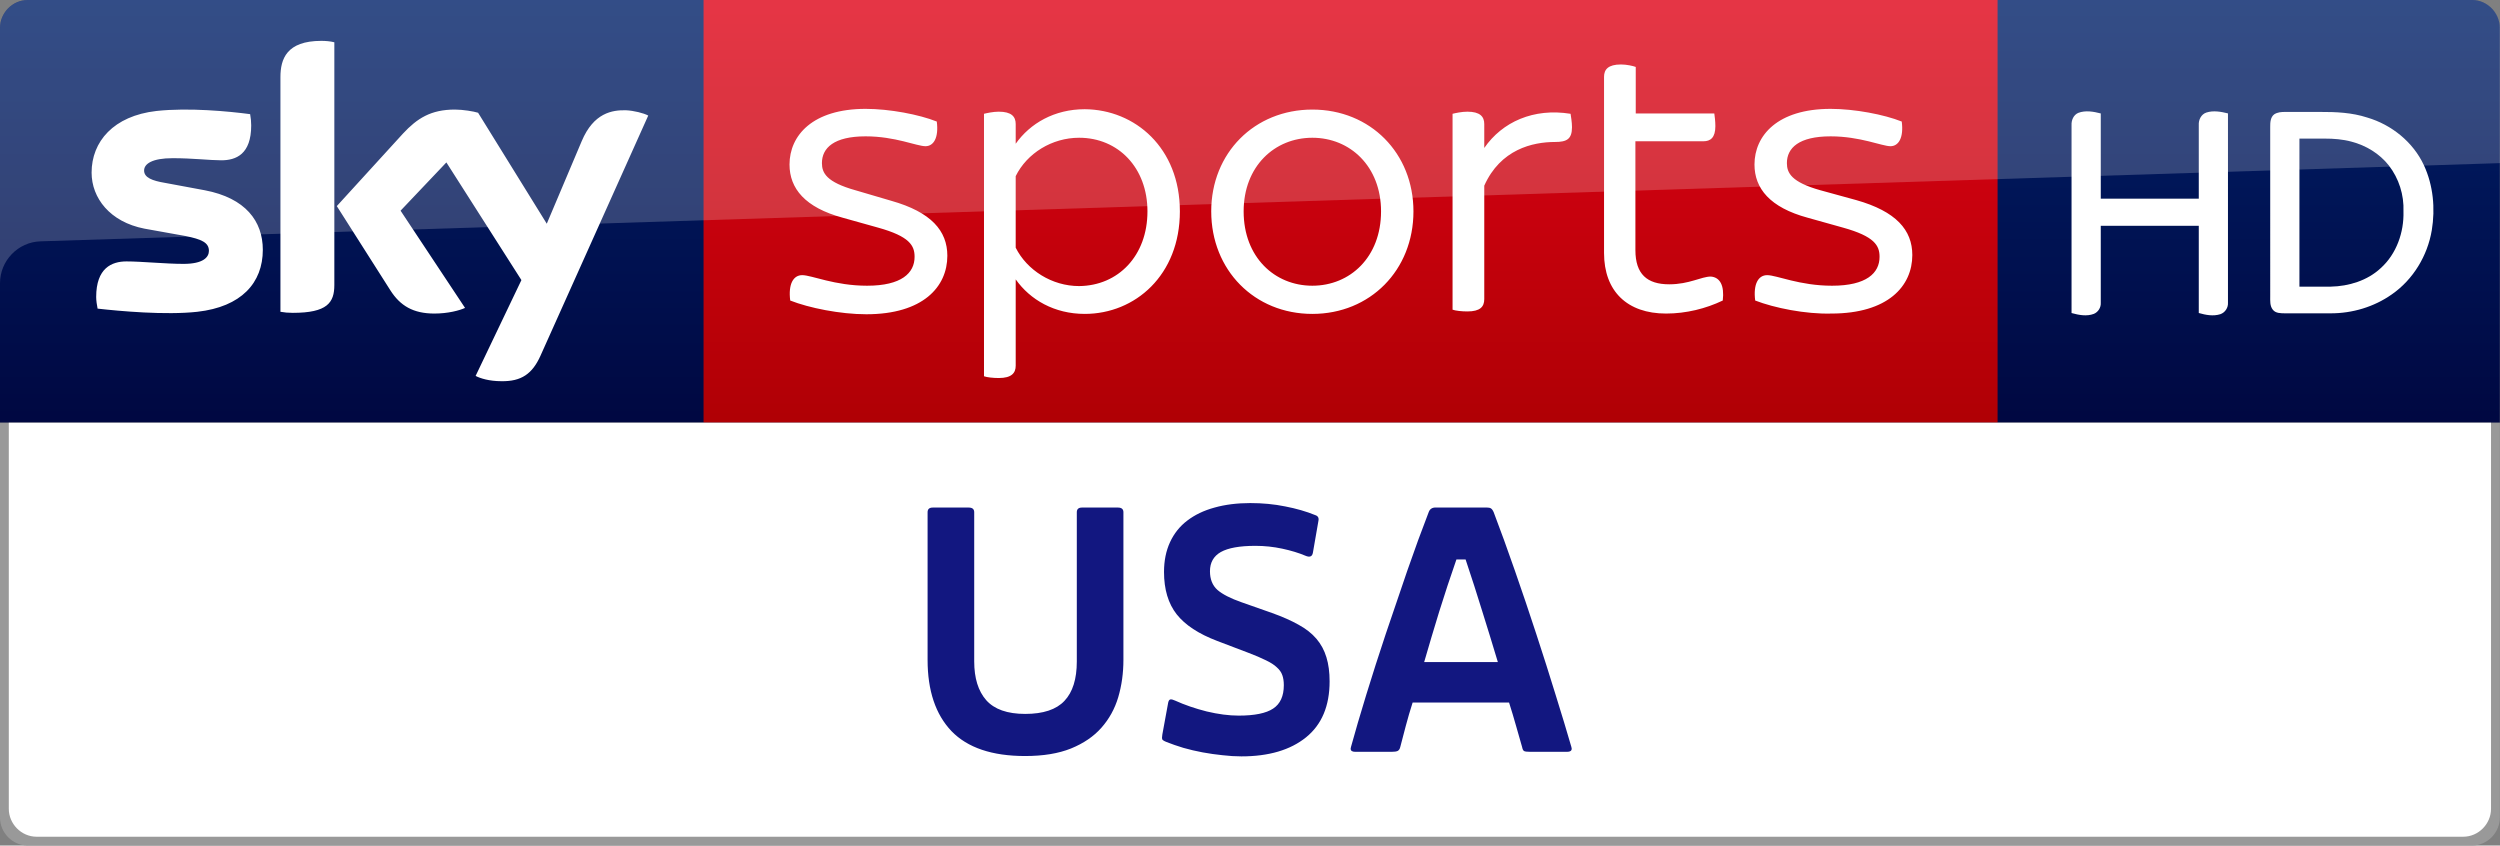 <svg width="709.61" height="240" xmlns="http://www.w3.org/2000/svg">
    <rect width="100%" height="100%" fill="#808080" stroke="none"/>
    <defs>
        <linearGradient id="b" x1="-8599.2" x2="-8599.2" y1="-4719.4" y2="-4553.6" gradientTransform="rotate(180 -4107.9 -2290.4)" gradientUnits="userSpaceOnUse">
            <stop stop-color="#a80002" offset="0"/>
            <stop stop-color="#ea021a" offset="1"/>
        </linearGradient>
        <linearGradient id="a" x1="99.851" x2="99.851" y1="138.67" y2="-27.096" gradientTransform="matrix(-1 0 0 1 709.56 0)" gradientUnits="userSpaceOnUse">
            <stop stop-color="#00043b" offset="0"/>
            <stop stop-color="#002672" offset="1"/>
        </linearGradient>
    </defs>
    <path d="M7.9 0C3.5 0 0 3.7 0 7.9V120h709.56V7.9c0-4.2-3.5-7.9-7.9-7.9z" fill="url(#a)"/>
    <g fill="#fff">
        <path d="M589.906 32.04c2.05-.782 4.324-.37 6.384.159v24.196h27.82v-20.89c-.096-1.478.677-3.062 2.141-3.556 2.007-.653 4.147-.25 6.144.24V85.92c.091 1.416-.806 2.789-2.15 3.255-2.011.648-4.157.24-6.135-.332V64.085h-27.82v21.869c.081 1.325-.73 2.63-1.964 3.134-2.054.778-4.29.327-6.33-.235V35.535c-.078-1.402.556-2.919 1.91-3.495zM645.528 32.448c.929-.6 2.008-.683 3.094-.675h9.92c4.52-.014 9.03.17 13.372 1.587 6.936 2.04 13.027 6.95 16.1 13.541 2.649 5.722 3.254 12.26 2.236 18.446-1.21 7.244-5.3 14.021-11.362 18.221-5.03 3.547-11.198 5.381-17.337 5.367h-12.98c-1.185-.03-2.62.024-3.431-1.008-.898-1.1-.744-2.597-.754-3.917V35.98c-.005-1.233.058-2.72 1.142-3.532m7.152 6.892v42.02h8.89c5.107-.1 10.387-1.709 14.18-5.246 4.473-4.023 6.628-10.162 6.46-16.095.187-4.675-1.291-9.379-4.171-13.075-2.65-3.36-6.48-5.673-10.603-6.744-2.47-.668-4.997-.86-7.538-.86z"/>
    </g>
    <path d="M199.7 0H567v120H199.7z" fill="url(#b)"/>
    <path d="M135 106.7c1.3.7 3.9 1.5 7.3 1.5 5.7.1 8.8-2.1 11.1-7.2L184 32.8c-1.3-.7-4.1-1.4-6.3-1.5-3.9-.1-9.2.7-12.6 8.8l-9.9 23.4L135.7 32c-1.3-.4-4.3-.9-6.6-.9-6.8 0-10.7 2.5-14.7 6.8L95.6 58.5l15.2 23.9c2.8 4.4 6.5 6.6 12.5 6.6 3.9 0 7.2-.9 8.7-1.6l-18.3-27.6 13-13.7L148 79.5zM94.9 80.9c0 5-2 7.9-11.8 7.9-1.3 0-2.4-.1-3.5-.3V21.9c0-5.1 1.7-10.3 11.6-10.3 1.2 0 2.5.1 3.7.4zm-20.3-10c0 9.4-6.1 16.2-18.6 17.6-9 1-22.1-.2-28.3-.9-.2-1-.4-2.3-.4-3.3 0-8.2 4.4-10.1 8.6-10.1 4.3 0 11.1.7 16.2.7 5.6 0 7.2-1.9 7.2-3.7 0-2.4-2.2-3.3-6.6-4.2L41 64.9C31.2 63 26 56.2 26 49c0-8.8 6.2-16.1 18.4-17.5 9.2-1 20.5.1 26.6.9.2 1.1.3 2.1.3 3.2 0 8.2-4.3 9.9-8.5 9.9-3.2 0-8.1-.6-13.8-.6-5.8 0-8.1 1.6-8.1 3.5 0 2 2.3 2.9 5.9 3.5L58.1 54c11.6 2.2 16.5 8.8 16.5 16.9m149.7 14.4c-.6-4.7.9-7.2 3.4-7.2 2.7 0 9.2 3 18.4 3 9.8 0 13.5-3.6 13.5-8.2 0-3.2-1.4-5.8-10.4-8.3l-10-2.8c-10.7-2.9-15.1-8.3-15.1-15.1 0-8.2 6.5-15.8 21.6-15.8 6.8 0 15.2 1.6 20.2 3.6.6 4.6-.9 7-3.2 7-2.5 0-8.6-2.8-17-2.8-9 0-12.4 3.3-12.4 7.6 0 2.8 1.3 5.4 9.5 7.7l10.2 3c11.3 3.2 15.9 8.5 15.9 15.6 0 8.8-6.9 16.6-23 16.6-7.4 0-16.3-1.8-21.6-3.9M334.9 60c0 18.1-12.7 29.1-27 29.1-8.6 0-15.5-4-19.6-9.8v24.5c0 2.1-1.2 3.5-4.8 3.5-1.6 0-3.4-.2-4.2-.5V32.3c.8-.2 2.6-.6 4.2-.6 3.6 0 4.8 1.4 4.8 3.5v5.6c4.1-5.8 11-9.8 19.6-9.8 14.3.1 27 11 27 29m-9.2 0c0-12.4-8.3-20.9-19.4-20.9-7.7 0-14.8 4.4-18 10.9v20.3c3.2 6.4 10.3 10.9 18 10.9 11.1-.1 19.4-8.6 19.4-21.2m18.1 0c0-16.6 12.3-28.9 28.7-28.9 16.5 0 28.7 12.4 28.7 28.9 0 16.7-12.3 29.1-28.7 29.1S343.8 76.7 343.8 60m48.2 0c0-12.8-8.8-20.9-19.5-20.9S353 47.2 353 60c0 13 8.8 21.1 19.5 21.1S392 73 392 60m54.2-23.9c0 3.4-1.5 4.2-4.8 4.2-6.4 0-15.5 2.1-20.1 12.4v32.2c0 2.2-1.2 3.5-4.8 3.5-1.6 0-3.4-.2-4.2-.5V32.3c.8-.2 2.6-.6 4.2-.6 3.6 0 4.8 1.4 4.8 3.5V42c5.1-7.4 14-11.4 24.5-9.7.1.7.4 2.4.4 3.8m52 49.2c-.6-4.7.9-7.2 3.4-7.2 2.7 0 9.2 3 18.4 3 9.8 0 13.5-3.6 13.5-8.2 0-3.2-1.4-5.8-10.4-8.3l-10-2.8c-10.7-2.9-15.1-8.3-15.1-15.1 0-8.2 6.5-15.8 21.6-15.8 6.8 0 15.2 1.6 20.2 3.6.6 4.6-.9 7-3.2 7-2.4 0-8.6-2.8-17-2.8-9 0-12.4 3.3-12.4 7.6 0 2.8 1.3 5.4 9.5 7.7l10.2 2.8c11.3 3.2 15.9 8.5 15.9 15.6 0 8.8-6.9 16.6-23 16.6-7.3.2-16.2-1.6-21.6-3.7m-9.2 0c-4.8 2.3-10.4 3.7-16.1 3.7-11 0-17.6-6.3-17.6-17.2v-50c0-2.1 1.2-3.5 4.8-3.5 1.6 0 3.4.4 4.2.7v13.2h22.3c.1.7.3 2.2.3 3.6 0 3.3-1.4 4.3-3.4 4.3h-19.3V71c0 6.8 3.3 9.7 9.6 9.7 5.7 0 9.1-2.2 11.8-2.2 2.6.2 3.9 2.5 3.4 6.8" fill="#fff"/>
    <path d="M8 0C3.6 0 0 3.6 0 8v72.4C0 74 5.1 68.7 11.5 68.5l698.11-22.199V8c0-4.4-3.6-8-8-8z" fill="#fff" opacity=".2"/>
    <path d="M7.9 240c-4.4 0-7.9-3.7-7.9-7.9V120h709.56v112.1c0 4.2-3.5 7.9-7.9 7.9z" fill="#999"/>
    <path d="M10.4 237.5c-4.4 0-7.9-3.7-7.9-7.9V120h704.56v109.6c0 4.2-3.5 7.9-7.9 7.9z" fill="#fff"/>
    <g fill="#121780" aria-label="USA">
        <path d="M263.291 187.275v-41.879q0-1.328 1.47-1.328H274.959q1.565 0 1.565 1.328v42.352q0 7.114 3.415 11.003 3.462 3.89 11.05 3.89 7.684 0 11.146-3.7 3.51-3.699 3.51-11.193v-42.352q0-1.328 1.47-1.328H317.311q1.565 0 1.565 1.328v41.879q0 5.644-1.47 10.624-1.47 4.932-4.79 8.679-3.273 3.699-8.632 5.88-5.312 2.135-12.995 2.135-14.086 0-20.916-7.067-6.782-7.114-6.782-20.251zM329.875 209.81q-.047-.143-.047-.428 0-.332.095-.9l1.66-9.06q.19-.853.664-.9.474-.048 1.28.331 4.08 1.85 8.964 3.083 4.932 1.186 9.106 1.186 6.782 0 9.77-1.992 3.036-1.992 3.036-6.64 0-1.66-.427-2.846-.427-1.233-1.565-2.229-1.091-1.043-3.083-1.992-1.992-.996-5.122-2.182l-8.727-3.32q-7.873-2.988-11.478-7.54-3.604-4.601-3.604-12.047 0-4.743 1.707-8.442 1.707-3.7 4.885-6.118 3.225-2.467 7.73-3.7 4.554-1.28 10.15-1.28 5.265 0 9.913.948 4.695.901 8.537 2.466 1.185.38.9 1.66l-1.564 9.012q-.285 1.66-2.135.853-2.798-1.185-6.545-1.992t-7.635-.806q-6.688 0-9.818 1.755-3.083 1.755-3.083 5.454 0 3.415 2.135 5.312 2.134 1.85 6.876 3.51l8.632 3.035q4.364 1.565 7.494 3.32 3.13 1.707 5.075 3.984t2.845 5.264q.901 2.94.901 6.83 0 10.481-6.687 15.888t-18.354 5.407q-2.514 0-5.36-.332-2.798-.284-5.644-.806-2.798-.522-5.454-1.28-2.656-.807-4.79-1.66-1.091-.427-1.233-.807zM383.468 212.02q1.755-6.404 4.316-14.75 2.56-8.348 5.549-17.312 3.035-9.011 6.118-17.975 3.13-9.011 6.07-16.6.475-1.328 1.945-1.328H421.932q.854 0 1.233.237.427.238.806 1.091 2.893 7.589 6.024 16.6 3.13 8.964 6.07 17.975 2.94 8.964 5.502 17.311 2.609 8.347 4.458 14.75.095.285.095.474 0 .902-1.28.902h-10.482q-1.28 0-1.707-.19t-.617-1.186q-.759-2.798-1.707-5.976-.901-3.225-1.992-6.64h-27.367q-1.091 3.415-1.945 6.64-.806 3.178-1.565 5.976-.19.854-.759 1.139-.521.237-1.66.237h-10.386q-1.281 0-1.281-.901 0-.19.095-.475zm20.773-24.094h20.916q-2.134-7.114-4.411-14.37-2.23-7.257-4.743-14.75h-2.608q-2.609 7.493-4.885 14.797-2.23 7.256-4.269 14.323z"/>
    </g>
</svg>
